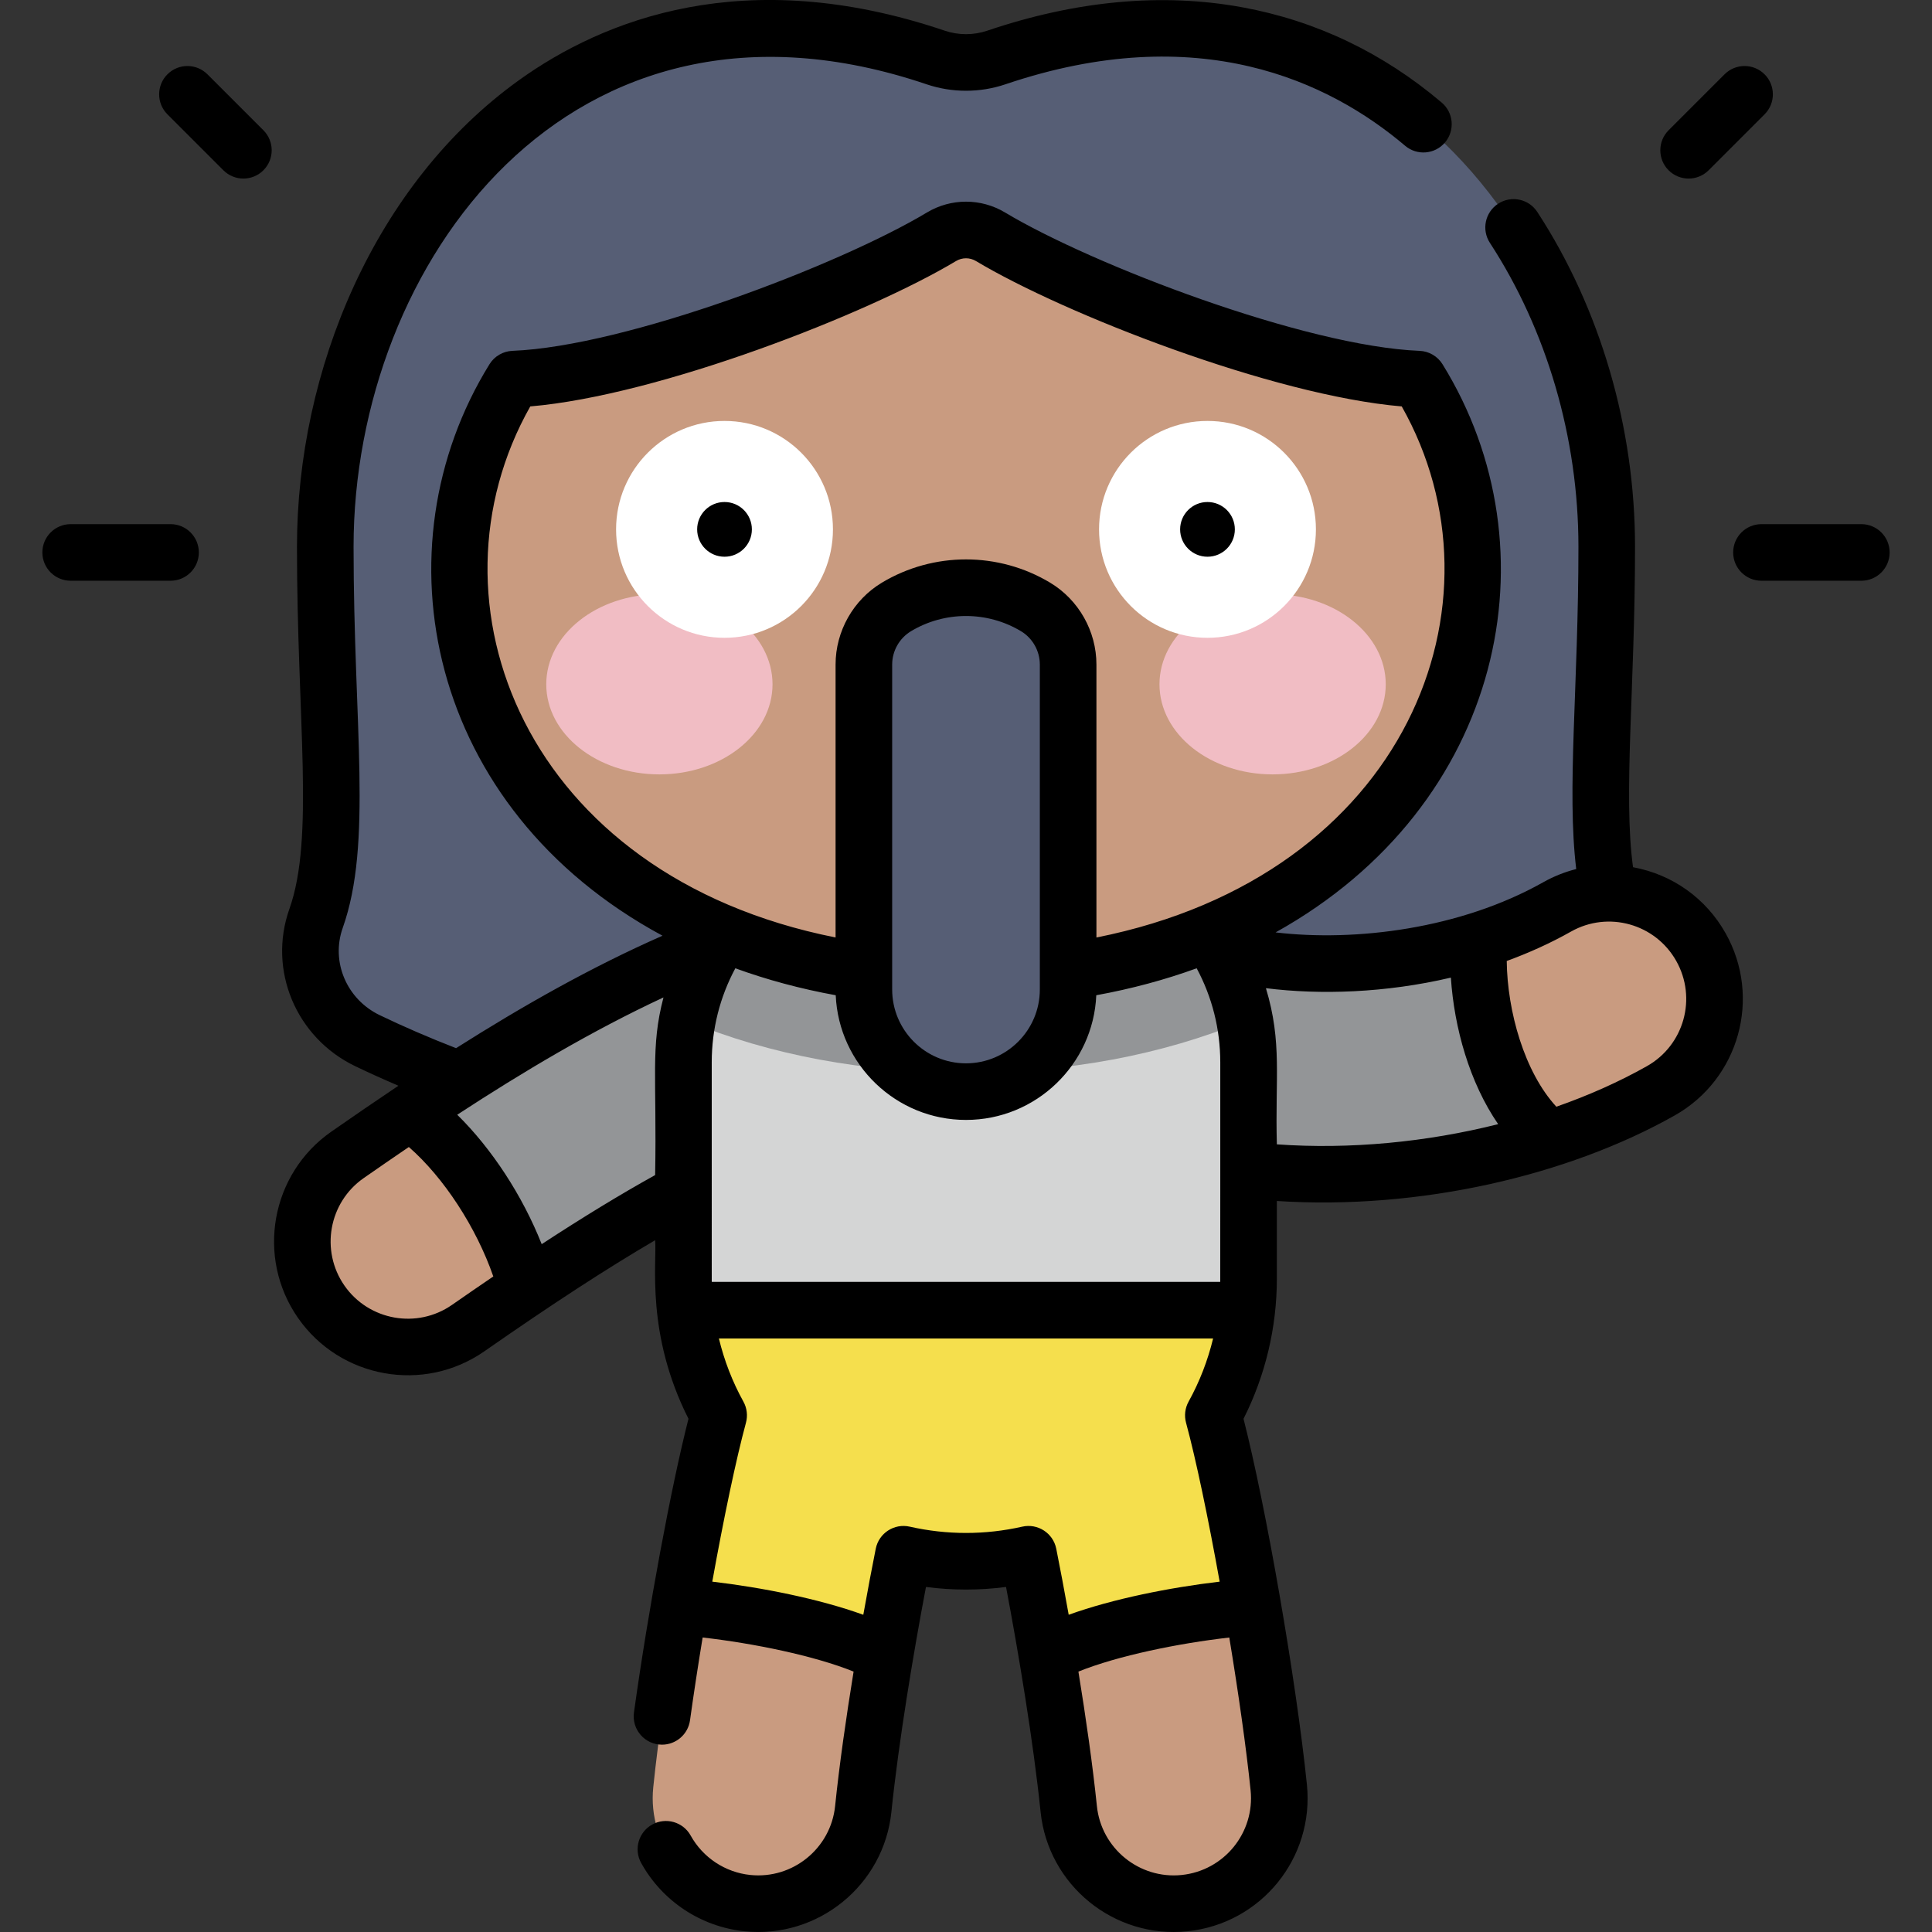 <svg id="Capa_1" enable-background="new 0 0 512.04 512.04" height="512" viewBox="0 0 512.04 512.04" width="512" xmlns="http://www.w3.org/2000/svg"><rect x="0" y="0" width="512.04" height="512.04" fill="#333333" stroke="none"/><g><path d="m256.02 310.955c57.352 0 117.498-15.325 158.655-35.154 12.075-5.818 18.082-19.747 13.602-32.38-7.32-20.641-2.442-52.032-2.442-98.538 0-79.226-61.658-163.543-161.782-129.639-5.207 1.763-10.858 1.763-16.065 0-100.125-33.904-161.783 50.414-161.783 129.639 0 46.507 4.878 77.897-2.442 98.538-4.48 12.633 1.527 26.562 13.602 32.38 41.157 19.829 101.303 35.154 158.655 35.154z" fill="#565e75"/><path d="m85.139 345.021c-8.831-12.678-5.714-30.114 6.964-38.946 40.678-28.337 75.666-49.671 114.201-61.676 14.751-4.596 30.434 3.637 35.031 18.389 4.595 14.751-3.637 30.435-18.388 35.031-31.689 9.872-62.439 28.794-98.862 54.166-12.622 8.793-30.075 5.769-38.946-6.964z" fill="#939597"/><path d="m108.695 294.724c-5.44 3.65-10.957 7.426-16.591 11.351-12.678 8.831-15.795 26.268-6.964 38.946 8.87 12.733 26.323 15.757 38.946 6.964 5.268-3.67 10.406-7.188 15.457-10.58-4.391-16.689-16.482-36.694-30.848-46.681z" fill="#c99b80"/><path d="m282.796 294.962c-13.174-8.074-17.308-25.298-9.234-38.471 8.075-13.175 25.298-17.307 38.471-9.234 17.274 10.587 65.068 13.164 100.647-6.893 13.457-7.591 30.521-2.829 38.108 10.631 7.588 13.459 2.828 30.521-10.631 38.108-45.307 25.543-116.554 30.869-157.361 5.859z" fill="#939597"/><path d="m450.788 250.994c-7.587-13.459-24.651-18.221-38.108-10.631-6.566 3.701-13.549 6.627-20.678 8.878-1.294 16.768 4.601 41.208 18.585 52.573 10.58-3.396 20.589-7.65 29.57-12.713 13.459-7.586 18.219-24.648 10.631-38.107z" fill="#c99b80"/><path d="m277.483 438.625c19.039 7.921 41.743 7.211 54.568-12.758-3.423-19.914-7.348-39.223-10.475-50.762 5.94-10.732 9.331-23.07 9.331-36.205v-57.355c0-33.284-26.982-60.267-60.267-60.267h-29.242c-33.284 0-60.267 26.982-60.267 60.267v57.355c0 13.135 3.392 25.473 9.332 36.206-3.127 11.539-7.052 30.849-10.475 50.762 11.221 16.598 35.109 17.195 54.568 12.758 1.59-9.425 3.287-18.633 4.898-26.699 5.331 1.204 10.869 1.861 16.564 1.861 5.695 0 11.233-.657 16.564-1.861 1.614 8.064 3.311 17.273 4.901 26.698z" fill="#d4d5d5"/><path d="m270.641 221.277h-29.242c-29.53 0-54.083 21.245-59.25 49.281 21.932 9.053 46.856 13.732 73.87 13.732 27.015 0 51.939-4.68 73.87-13.732-5.165-28.036-29.718-49.281-59.248-49.281z" fill="#939597"/><ellipse cx="256.02" cy="149.772" fill="#c99b80" rx="134.254" ry="109.518"/><g><g><ellipse cx="174.759" cy="181.359" fill="#f1bdc4" rx="29.984" ry="23.878"/><ellipse cx="337.281" cy="181.359" fill="#f1bdc4" rx="29.984" ry="23.878"/><path d="m283.087 176.118c0-6.242-3.266-12.036-8.616-15.252-5.391-3.241-11.702-5.105-18.45-5.105-6.749 0-13.06 1.865-18.45 5.105-5.35 3.216-8.616 9.01-8.616 15.252v86.13c0 14.948 12.118 27.067 27.067 27.067 14.948 0 27.067-12.118 27.067-27.067v-86.13z" fill="#565e75"/><g fill="#fff"><circle cx="192.019" cy="140.3" r="28.738"/><circle cx="320.021" cy="140.3" r="28.738"/></g></g></g><path d="m263.252 23.912c68.663-22.646 109.859 32.51 121.213 66.601 1.679 5.042-2.2 10.162-7.513 10.02-31.184-.836-89.491-22.815-114.43-37.775-4.005-2.402-9.001-2.402-13.005 0-24.984 14.987-83.458 37.019-114.599 37.78-5.241.128-9-5.048-7.344-10.022 11.353-34.091 52.55-89.249 121.213-66.603 4.705 1.55 9.762 1.55 14.465-.001z" fill="#565e75"/><path d="m277.483 438.625c19.039 7.921 41.743 7.211 54.568-12.758-3.423-19.914-7.348-39.223-10.475-50.762 4.665-8.429 7.749-17.851 8.862-27.869h-148.836c1.113 10.018 4.197 19.44 8.862 27.869-3.127 11.539-7.052 30.849-10.475 50.762 11.221 16.598 35.109 17.195 54.568 12.758 1.59-9.425 3.287-18.633 4.898-26.699 5.331 1.204 10.869 1.861 16.564 1.861 5.695 0 11.233-.657 16.564-1.861 1.613 8.065 3.31 17.274 4.9 26.699z" fill="#f5df4d"/><path d="m179.989 425.866c-2.92 16.986-5.475 34.412-6.856 47.832-1.581 15.37 9.596 29.111 24.965 30.692 15.398 1.581 29.113-9.621 30.692-24.965 1.238-12.034 3.382-26.664 5.767-40.802-12.405-6.679-36.918-11.454-54.568-12.757z" fill="#c99b80"/><path d="m338.908 473.699c-1.381-13.421-3.937-30.846-6.857-47.832-17.65 1.303-42.164 6.077-54.569 12.758 2.385 14.137 4.529 28.768 5.767 40.801 1.582 15.37 15.322 26.545 30.692 24.965 15.371-1.581 26.548-15.322 24.967-30.692z" fill="#c99b80"/><path d="m54.98 19.695c-2.929-2.929-7.678-2.929-10.606 0-2.929 2.929-2.929 7.678 0 10.606l14.828 14.829c2.929 2.929 7.678 2.929 10.607 0s2.929-7.678 0-10.606zm-9.78 119.22h-26.472c-4.142 0-7.5 3.358-7.5 7.5s3.358 7.5 7.5 7.5h26.472c4.142 0 7.5-3.358 7.5-7.5s-3.358-7.5-7.5-7.5zm274.821-5.866c-4.005 0-7.251 3.247-7.251 7.251 0 4.005 3.246 7.251 7.251 7.251s7.251-3.246 7.251-7.251c.001-4.004-3.246-7.251-7.251-7.251zm132.818-87.919 14.829-14.829c2.929-2.929 2.929-7.678 0-10.606-2.93-2.929-7.678-2.929-10.608 0l-14.829 14.829c-2.929 2.929-2.929 7.678 0 10.606 2.93 2.929 7.678 2.929 10.608 0zm-260.82 87.919c-4.005 0-7.251 3.247-7.251 7.251 0 4.005 3.247 7.251 7.251 7.251 4.005 0 7.251-3.246 7.251-7.251 0-4.004-3.246-7.251-7.251-7.251zm240.786 96.79c-2.638-19.202.529-47.497.529-84.956 0-31.594-9.197-63.097-25.898-88.706-2.263-3.47-6.91-4.448-10.379-2.186-3.47 2.263-4.448 6.91-2.185 10.379 15.13 23.201 23.463 51.794 23.463 80.512 0 37.03-3.131 64.505-.586 85.443-3.022.767-5.964 1.931-8.752 3.503-21.958 12.379-49.817 15.793-70.926 13.288 60.521-33.665 74.581-101.553 44.243-150.581-1.311-2.118-3.587-3.447-6.075-3.547-30.31-1.222-86.659-22.749-109.857-36.666-6.39-3.832-14.33-3.833-20.722.001-23.197 13.916-79.546 35.443-109.855 36.664-2.488.101-4.765 1.43-6.075 3.547-30.197 48.791-16.68 117.761 45.856 151.46-18.941 8.336-37.194 18.695-54.715 29.805-7.153-2.785-13.952-5.723-20.249-8.757-8.758-4.219-12.966-14.157-9.789-23.116 7.961-22.45 2.873-53.551 2.873-101.045 0-74.719 57.253-154.579 151.877-122.535 6.731 2.278 14.145 2.279 20.875 0 51.228-17.345 85.887-.717 105.94 16.286 3.16 2.679 7.893 2.289 10.571-.871 2.679-3.159 2.289-7.892-.87-10.571-15.544-13.179-33.32-21.675-52.835-25.252-21.227-3.889-43.977-1.804-67.617 6.2-3.629 1.229-7.626 1.228-11.254 0-53.093-17.977-90.641-2.812-112.793 13.075-38.279 27.452-58.895 76.893-58.895 123.67 0 45.99 4.702 77.101-2.011 96.031-5.742 16.191 1.745 34.094 17.416 41.644 3.676 1.771 7.524 3.503 11.487 5.198-6.02 4.029-11.949 8.103-17.781 12.165-16.05 11.181-20.011 33.336-8.831 49.387 11.128 15.973 33.263 20.062 49.387 8.831 17.972-12.519 32.413-21.923 45.26-29.442.5 5.883-2.557 24.774 8.836 47.328-4.587 17.969-10.65 50.532-14.448 77.836-.626 4.498 2.864 8.535 7.437 8.535 3.684 0 6.897-2.715 7.419-6.467.985-7.081 2.123-14.513 3.346-21.938 13.484 1.539 29.513 4.805 40.006 9.034-1.972 12.122-3.778 24.736-4.899 35.635-1.155 11.229-11.23 19.426-22.464 18.272-6.653-.685-12.567-4.591-15.819-10.45-2.01-3.622-6.576-4.927-10.198-2.918-3.622 2.011-4.928 6.576-2.917 10.198 5.63 10.142 15.873 16.905 27.4 18.091 19.455 1.996 36.918-12.203 38.919-31.658 1.906-18.518 5.855-42.206 9.159-59.6 7.062.922 14.159.922 21.222 0 3.305 17.397 7.253 41.086 9.157 59.601 2.006 19.486 19.497 33.66 38.921 31.657 19.504-2.006 33.666-19.414 31.659-38.921-2.864-27.824-10.825-73.554-16.796-96.907 5.789-11.46 8.835-24.229 8.835-37.125v-20.598c37.911 2.452 77.225-6.764 105.433-22.666 17.079-9.629 23.112-31.245 13.48-48.324-5.168-9.17-13.984-15.526-24.515-17.473zm-313.007 115.992c-9.264 6.453-22.051 4.167-28.504-5.097-6.454-9.265-4.167-22.052 5.097-28.505 3.944-2.748 7.936-5.498 11.965-8.236 9.236 8.061 17.873 21.29 22.385 34.308-3.513 2.387-7.144 4.884-10.943 7.53zm53.834-34.402c-9.157 5.087-18.933 11.035-30.067 18.312-5.072-12.829-13.244-25.335-22.384-34.3 17.542-11.46 35.803-22.305 54.662-31.092-3.475 13.271-1.735 20.891-2.211 47.08zm15-29.885c0-8.777 2.15-17.285 6.254-24.918 8.371 3.042 17.261 5.445 26.606 7.144.8 18.356 15.978 33.046 34.528 33.046 18.549 0 33.728-14.689 34.528-33.046 9.345-1.7 18.235-4.103 26.606-7.144 4.105 7.633 6.254 16.142 6.254 24.918-.002 13.614.01 56.33-.013 58.192h-134.749c-.025-2.011-.002 10.65-.014-58.192zm47.821-19.296v-86.13c0-3.596 1.909-6.977 4.98-8.824 8.94-5.374 20.222-5.381 29.172 0 3.072 1.846 4.98 5.228 4.98 8.824v86.13c0 10.789-8.777 19.567-19.566 19.567-10.788 0-19.566-8.778-19.566-19.567zm43.486 148.209c-.824-4.13-4.893-6.774-9.007-5.847-9.852 2.226-19.974 2.225-29.824 0-4.124-.931-8.184 1.726-9.007 5.846-1.019 5.099-2.151 11.072-3.301 17.508-11.719-4.236-26.931-7.246-40.024-8.781 3.04-16.876 6.298-32.419 8.926-42.116.51-1.882.267-3.888-.677-5.594-2.912-5.261-5.088-10.902-6.497-16.737h130.982c-1.409 5.835-3.585 11.475-6.497 16.736-.943 1.706-1.186 3.712-.677 5.593 2.665 9.834 5.908 25.434 8.91 42.119-13.09 1.536-28.294 4.545-40.008 8.779-1.148-6.435-2.28-12.408-3.299-17.506zm51.508 64.01c1.158 11.258-7.013 21.305-18.272 22.464-11.225 1.155-21.309-7.042-22.465-18.272-1.121-10.897-2.927-23.512-4.899-35.635 10.488-4.227 26.508-7.492 39.988-9.031 2.43 14.732 4.493 29.253 5.648 40.474zm-40.86-226v-72.349c0-8.83-4.694-17.138-12.252-21.681-13.692-8.231-30.92-8.24-44.629 0-7.558 4.544-12.252 12.851-12.252 21.68v72.342c-82.645-16.449-110.178-88.987-80.914-140.745 34.21-2.9 89.557-24.562 112.836-38.527 1.632-.98 3.659-.979 5.29-.001 23.28 13.965 78.627 35.628 112.838 38.528 29.324 51.876 1.598 124.324-80.917 140.753zm47.821 54.82c-.495-17.547 1.468-26.956-2.902-41.39 14.397 1.809 31.75 1.264 49.018-2.799.885 13.333 4.96 27.829 12.534 38.835-18.992 4.784-39.345 6.725-58.65 5.354zm98.065-20.717c-7.372 4.156-15.456 7.752-23.991 10.742-8.45-9.142-13.004-25.269-13.152-38.622 5.833-2.128 11.554-4.705 17.034-7.794 9.851-5.56 22.333-2.079 27.891 7.782 5.558 9.857 2.078 22.333-7.782 27.892zm56.839-143.655h-26.472c-4.143 0-7.5 3.358-7.5 7.5s3.357 7.5 7.5 7.5h26.472c4.143 0 7.5-3.358 7.5-7.5s-3.357-7.5-7.5-7.5z"/></g></svg>
